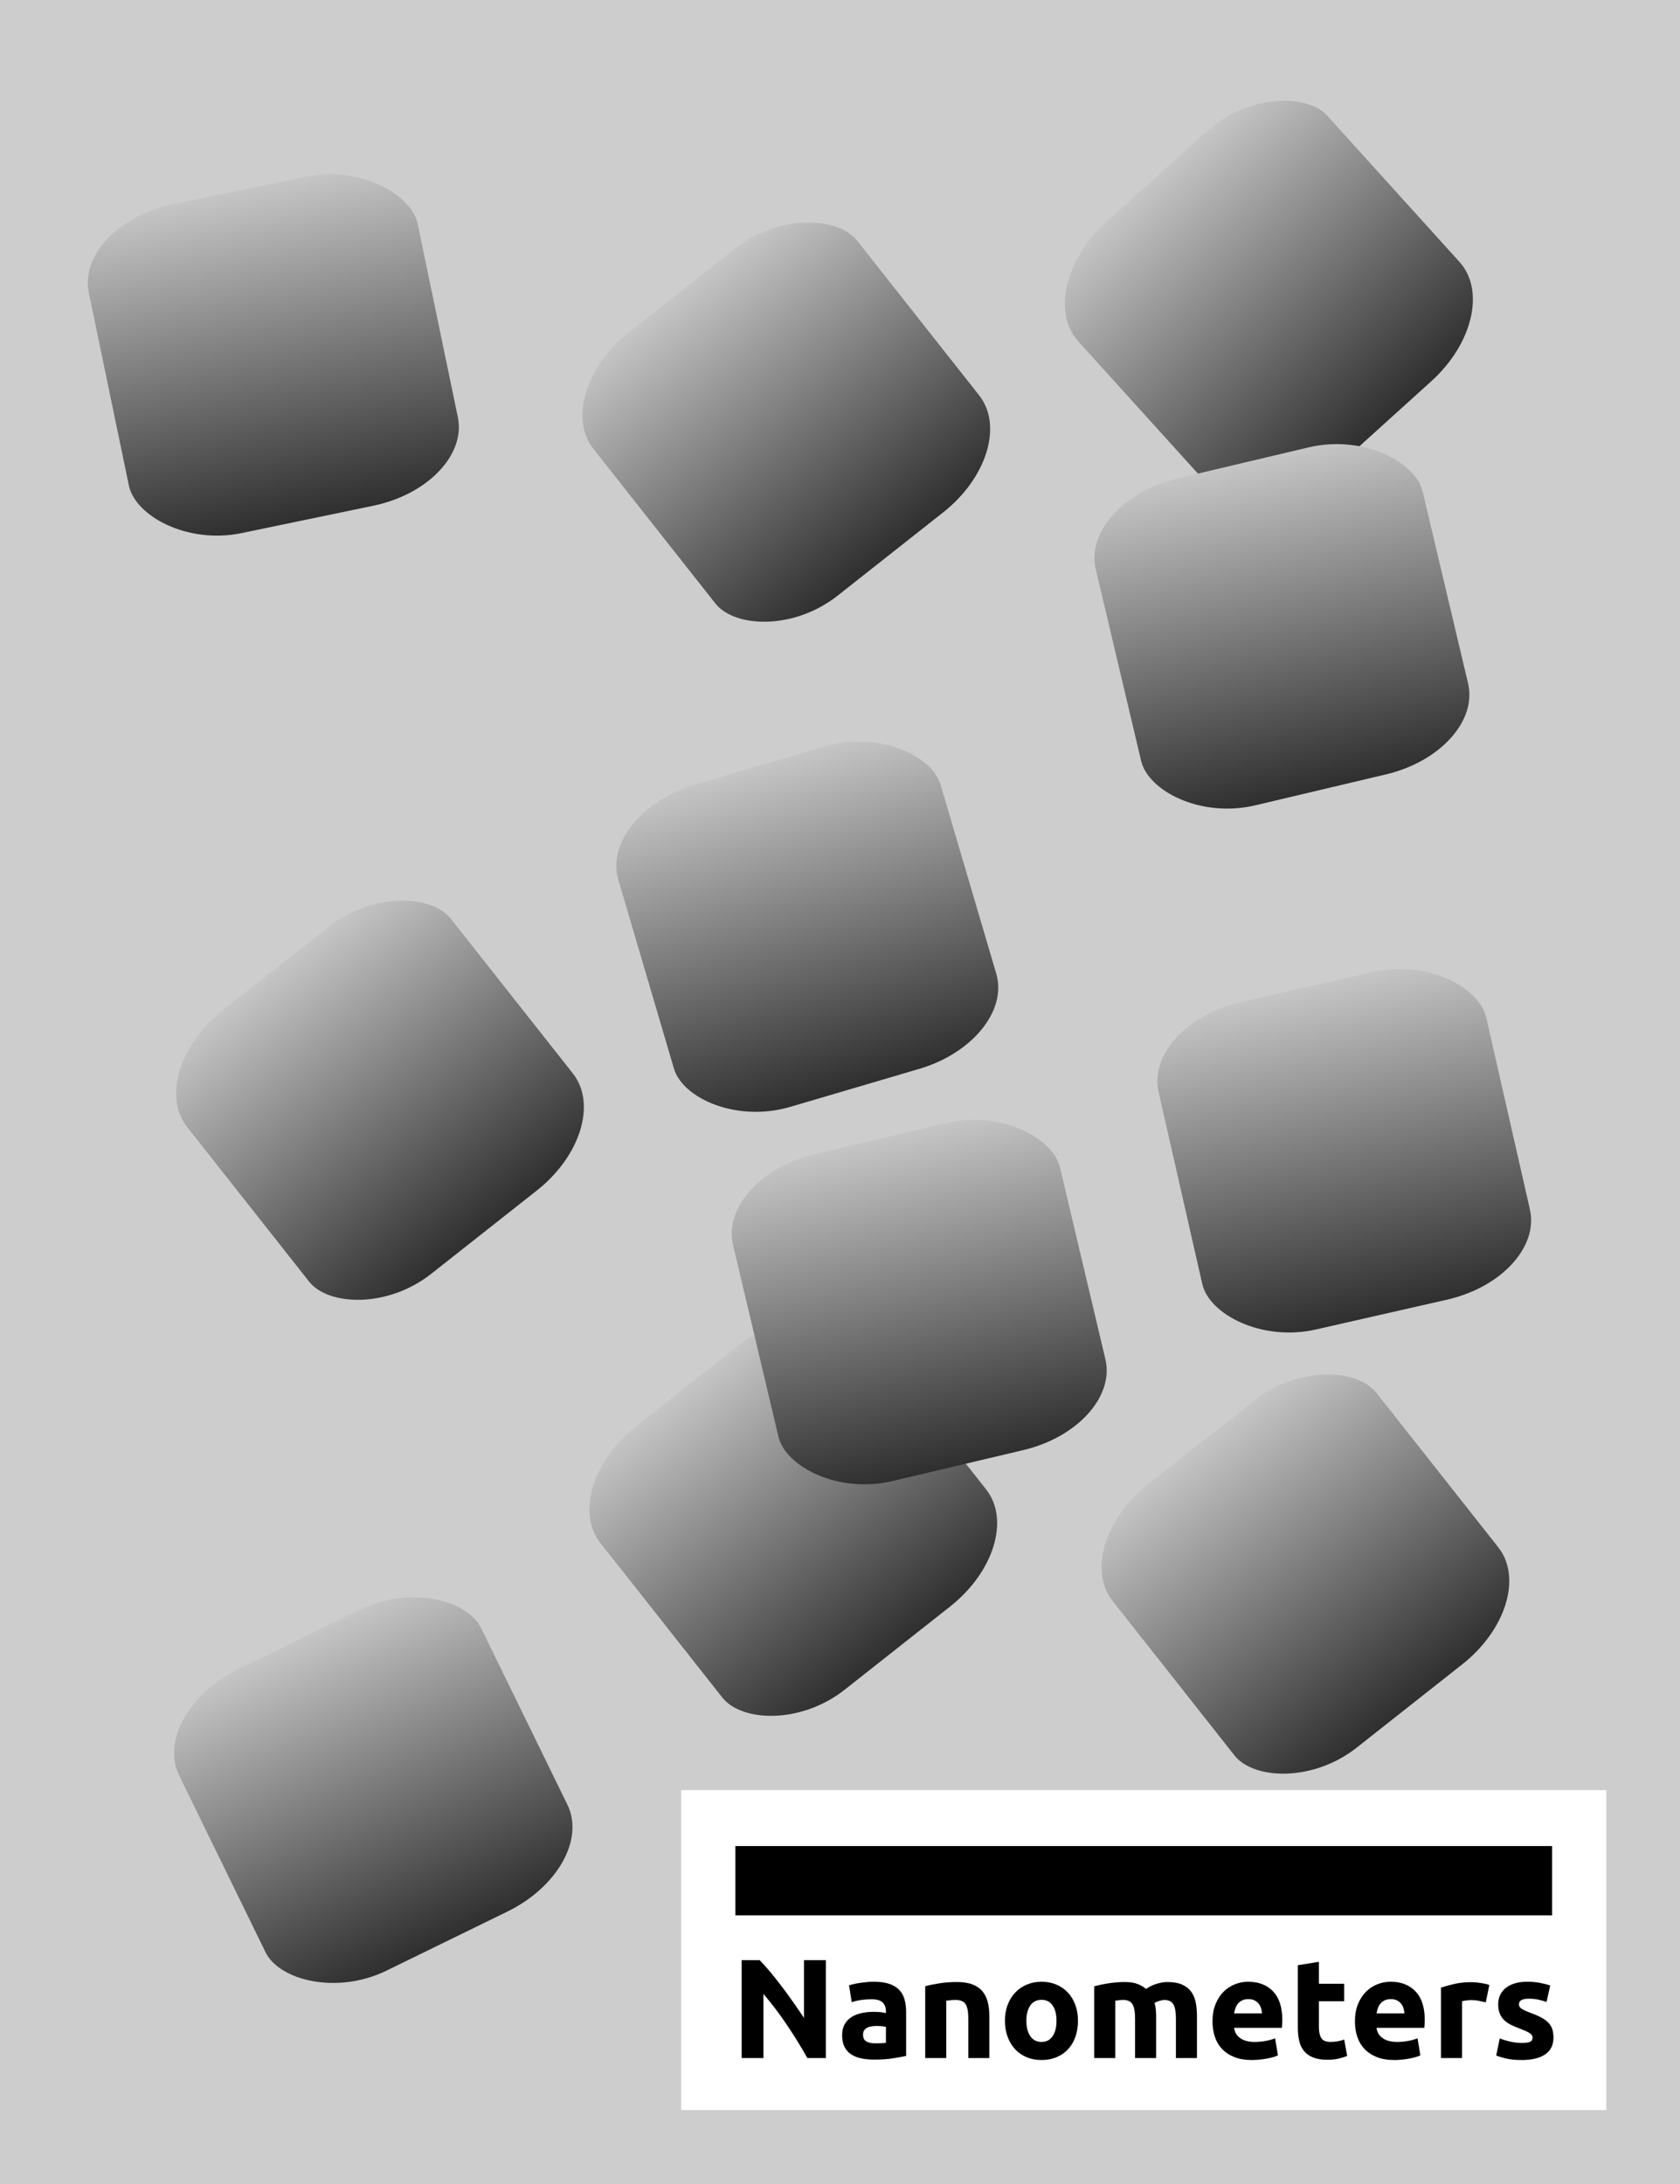 <svg xmlns="http://www.w3.org/2000/svg" viewBox="0 0 1000 1300" text-rendering="geometricPrecision" shape-rendering="geometricPrecision" style="white-space: pre;">
    <defs>
        <linearGradient id="Gradient-0" x1="100.547" y1="-48.283" x2="100" y2="289.882" gradientUnits="userSpaceOnUse">
            <stop offset="0" stop-color="#dedede"/>
            <stop offset="1" stop-color="#2f2f2f"/>
        </linearGradient>
    </defs>
    <rect width="1000" height="1300" fill="#cdcdcd" stroke="none" transform="translate(648.73,707.138) translate(-648.73,-707.138)"/>
    <rect width="200" height="289.882" fill="url(#Gradient-0)" stroke="none" rx="60" transform="translate(480.523,551.604) rotate(-16.415) scale(1,0.69) translate(-100,-144.941)"/>
    <rect width="200" height="289.882" fill="url(#Gradient-0)" stroke="none" rx="60" transform="translate(800.153,684.959) rotate(-12.818) scale(1,0.69) translate(-100,-144.941)"/>
    <rect width="200" height="289.882" fill="url(#Gradient-0)" stroke="none" rx="60" transform="translate(405.376,426.561) rotate(-38.272) scale(1,0.69) translate(-382.107,-46)"/>
    <rect width="200" height="289.882" fill="url(#Gradient-0)" stroke="none" rx="60" transform="translate(468.032,251.267) rotate(-38.272) scale(1,0.69) translate(-100,-144.941)"/>
    <rect width="200" height="289.882" fill="url(#Gradient-0)" stroke="none" rx="60" transform="translate(918.687,-60.351) rotate(-42.132) scale(1,0.69) translate(-382.107,-46)"/>
    <rect width="200" height="289.882" fill="url(#Gradient-0)" stroke="none" rx="60" transform="translate(222.193,1065.53) rotate(-26.043) scale(1,0.69) translate(-100,-144.941)"/>
    <rect width="200" height="289.882" fill="url(#Gradient-0)" stroke="none" rx="60" transform="translate(956.214,708.62) rotate(-38.272) scale(1,0.69) translate(-382.107,-46)"/>
    <rect width="200" height="289.882" fill="url(#Gradient-0)" stroke="none" rx="60" transform="translate(425.014,87.024) rotate(-11.736) scale(1,0.69) translate(-382.107,-46)"/>
    <rect width="200" height="289.882" fill="url(#Gradient-0)" stroke="none" rx="60" transform="translate(651.379,674.19) rotate(-38.272) scale(1,0.69) translate(-382.107,-46)"/>
    <rect width="200" height="289.882" fill="url(#Gradient-0)" stroke="none" rx="60" transform="translate(763.048,372.829) rotate(-13.319) scale(1,0.69) translate(-100,-144.941)"/>
    <rect width="200" height="289.882" fill="url(#Gradient-0)" stroke="none" rx="60" transform="translate(547.152,775.042) rotate(-13.319) scale(1,0.69) translate(-100,-144.941)"/>
    <g transform="translate(680.795,1160.78) translate(-275.419,-95.246)">
        <rect width="347" height="120" fill="#ffffff" stroke="none" transform="translate(275.419,83.34) scale(1.587,1.587) translate(-173.5,-52.5)"/>
        <path d="M0,0L306.312,0" stroke="#000000" fill="none" stroke-linecap="butt" stroke-width="26" transform="translate(275.419,53.94) scale(1.587,1.587) translate(-153.156,0)"/>
        <path fill="#000000" stroke="none" d="M28.885,0C26.518,-4.205,23.956,-8.356,21.2,-12.455C18.444,-16.554,15.511,-20.423,12.402,-24.062L12.402,0L4.24,0L4.24,-36.729L10.971,-36.729C12.137,-35.563,13.427,-34.132,14.84,-32.436C16.253,-30.74,17.693,-28.929,19.16,-27.003C20.626,-25.078,22.083,-23.081,23.532,-21.015C24.981,-18.948,26.341,-16.96,27.613,-15.052L27.613,-36.729L35.828,-36.729L35.828,0ZM54.425,-5.512C55.203,-5.512,55.945,-5.53,56.651,-5.565C57.358,-5.6,57.923,-5.653,58.347,-5.724L58.347,-11.713C58.029,-11.784,57.553,-11.854,56.916,-11.925C56.281,-11.996,55.697,-12.031,55.167,-12.031C54.425,-12.031,53.728,-11.987,53.074,-11.899C52.42,-11.81,51.846,-11.642,51.352,-11.395C50.857,-11.148,50.468,-10.812,50.185,-10.388C49.903,-9.964,49.761,-9.434,49.761,-8.798C49.761,-7.561,50.177,-6.705,51.007,-6.228C51.837,-5.75,52.977,-5.512,54.425,-5.512ZM53.789,-28.62C56.121,-28.62,58.065,-28.355,59.62,-27.825C61.174,-27.295,62.42,-26.535,63.356,-25.546C64.292,-24.557,64.955,-23.355,65.344,-21.942C65.732,-20.529,65.927,-18.956,65.927,-17.225L65.927,-0.795C64.796,-0.548,63.224,-0.256,61.209,0.08C59.196,0.415,56.758,0.583,53.895,0.583C52.093,0.583,50.459,0.424,48.993,0.106C47.527,-0.212,46.264,-0.733,45.203,-1.458C44.144,-2.182,43.331,-3.127,42.766,-4.293C42.2,-5.459,41.917,-6.89,41.917,-8.586C41.917,-10.211,42.244,-11.589,42.898,-12.72C43.552,-13.851,44.426,-14.752,45.522,-15.423C46.617,-16.094,47.871,-16.58,49.285,-16.881C50.698,-17.181,52.164,-17.331,53.684,-17.331C54.708,-17.331,55.618,-17.287,56.413,-17.198C57.208,-17.11,57.853,-16.995,58.347,-16.854L58.347,-17.596C58.347,-18.939,57.941,-20.016,57.129,-20.829C56.316,-21.642,54.903,-22.048,52.889,-22.048C51.546,-22.048,50.221,-21.951,48.913,-21.756C47.606,-21.562,46.475,-21.288,45.522,-20.935L44.514,-27.295C44.974,-27.436,45.548,-27.587,46.237,-27.745C46.926,-27.904,47.677,-28.046,48.489,-28.169C49.302,-28.293,50.159,-28.399,51.06,-28.488C51.961,-28.576,52.871,-28.62,53.789,-28.62ZM73.085,-26.924C74.428,-27.313,76.159,-27.675,78.279,-28.011C80.399,-28.346,82.625,-28.514,84.957,-28.514C87.324,-28.514,89.294,-28.205,90.867,-27.587C92.439,-26.968,93.684,-26.094,94.603,-24.963C95.522,-23.832,96.175,-22.49,96.564,-20.935C96.953,-19.38,97.147,-17.649,97.147,-15.741L97.147,0L89.25,0L89.25,-14.787C89.25,-17.331,88.914,-19.133,88.243,-20.193C87.572,-21.253,86.317,-21.783,84.48,-21.783C83.915,-21.783,83.314,-21.756,82.678,-21.703C82.042,-21.651,81.477,-21.589,80.982,-21.518L80.982,0L73.085,0ZM130.38,-13.992C130.38,-11.801,130.062,-9.796,129.426,-7.976C128.79,-6.157,127.871,-4.602,126.67,-3.312C125.468,-2.023,124.029,-1.025,122.35,-0.318C120.672,0.389,118.79,0.742,116.706,0.742C114.656,0.742,112.793,0.389,111.114,-0.318C109.436,-1.025,107.996,-2.023,106.795,-3.312C105.593,-4.602,104.657,-6.157,103.986,-7.976C103.314,-9.796,102.979,-11.801,102.979,-13.992C102.979,-16.183,103.323,-18.179,104.012,-19.981C104.701,-21.783,105.655,-23.32,106.874,-24.592C108.093,-25.864,109.542,-26.853,111.22,-27.56C112.899,-28.267,114.727,-28.62,116.706,-28.62C118.72,-28.62,120.566,-28.267,122.244,-27.56C123.923,-26.853,125.362,-25.864,126.564,-24.592C127.765,-23.32,128.701,-21.783,129.373,-19.981C130.044,-18.179,130.38,-16.183,130.38,-13.992ZM122.324,-13.992C122.324,-16.43,121.838,-18.347,120.866,-19.742C119.895,-21.138,118.508,-21.836,116.706,-21.836C114.904,-21.836,113.508,-21.138,112.519,-19.742C111.529,-18.347,111.035,-16.43,111.035,-13.992C111.035,-11.554,111.529,-9.62,112.519,-8.188C113.508,-6.758,114.904,-6.042,116.706,-6.042C118.508,-6.042,119.895,-6.758,120.866,-8.188C121.838,-9.62,122.324,-11.554,122.324,-13.992ZM151.793,-14.787C151.793,-17.331,151.466,-19.133,150.812,-20.193C150.158,-21.253,149.037,-21.783,147.447,-21.783C146.952,-21.783,146.44,-21.756,145.91,-21.703C145.38,-21.651,144.867,-21.589,144.373,-21.518L144.373,0L136.476,0L136.476,-26.924C137.147,-27.101,137.933,-27.286,138.834,-27.48C139.735,-27.675,140.689,-27.852,141.696,-28.011C142.703,-28.169,143.737,-28.293,144.797,-28.381C145.857,-28.47,146.899,-28.514,147.924,-28.514C149.938,-28.514,151.572,-28.258,152.826,-27.745C154.08,-27.233,155.114,-26.624,155.927,-25.917C157.057,-26.73,158.356,-27.366,159.822,-27.825C161.288,-28.284,162.64,-28.514,163.877,-28.514C166.103,-28.514,167.931,-28.205,169.362,-27.587C170.793,-26.968,171.933,-26.094,172.781,-24.963C173.629,-23.832,174.212,-22.49,174.53,-20.935C174.848,-19.38,175.007,-17.649,175.007,-15.741L175.007,0L167.11,0L167.11,-14.787C167.11,-17.331,166.783,-19.133,166.129,-20.193C165.475,-21.253,164.354,-21.783,162.764,-21.783C162.34,-21.783,161.748,-21.677,160.988,-21.465C160.228,-21.253,159.601,-20.988,159.107,-20.67C159.354,-19.857,159.513,-19,159.584,-18.099C159.654,-17.198,159.69,-16.236,159.69,-15.211L159.69,0L151.793,0ZM180.838,-13.727C180.838,-16.2,181.218,-18.364,181.978,-20.22C182.737,-22.075,183.735,-23.62,184.972,-24.857C186.209,-26.094,187.631,-27.03,189.239,-27.666C190.846,-28.302,192.498,-28.62,194.194,-28.62C198.151,-28.62,201.278,-27.41,203.575,-24.989C205.872,-22.569,207.02,-19.009,207.02,-14.31C207.02,-13.851,207.002,-13.347,206.967,-12.8C206.932,-12.252,206.896,-11.766,206.861,-11.342L188.947,-11.342C189.124,-9.717,189.883,-8.427,191.226,-7.473C192.569,-6.519,194.371,-6.042,196.632,-6.042C198.081,-6.042,199.503,-6.175,200.899,-6.439C202.294,-6.705,203.434,-7.031,204.317,-7.42L205.377,-1.007C204.953,-0.795,204.388,-0.583,203.681,-0.371C202.974,-0.159,202.188,0.026,201.323,0.185C200.457,0.344,199.529,0.477,198.54,0.583C197.551,0.689,196.561,0.742,195.572,0.742C193.063,0.742,190.882,0.371,189.027,-0.371C187.172,-1.113,185.635,-2.129,184.416,-3.418C183.197,-4.708,182.296,-6.236,181.713,-8.003C181.13,-9.77,180.838,-11.678,180.838,-13.727ZM199.388,-16.748C199.353,-17.419,199.238,-18.073,199.044,-18.709C198.849,-19.345,198.549,-19.91,198.143,-20.405C197.736,-20.9,197.224,-21.306,196.606,-21.624C195.987,-21.942,195.219,-22.101,194.3,-22.101C193.417,-22.101,192.657,-21.951,192.021,-21.651C191.385,-21.35,190.855,-20.953,190.431,-20.458C190.007,-19.963,189.68,-19.389,189.451,-18.735C189.221,-18.082,189.053,-17.419,188.947,-16.748ZM212.851,-34.821L220.748,-36.093L220.748,-27.878L230.235,-27.878L230.235,-21.306L220.748,-21.306L220.748,-11.501C220.748,-9.84,221.04,-8.515,221.623,-7.526C222.206,-6.537,223.381,-6.042,225.147,-6.042C225.995,-6.042,226.87,-6.122,227.771,-6.28C228.672,-6.439,229.493,-6.66,230.235,-6.943L231.348,-0.795C230.394,-0.406,229.334,-0.071,228.168,0.212C227.002,0.495,225.571,0.636,223.875,0.636C221.72,0.636,219.936,0.344,218.522,-0.238C217.109,-0.822,215.978,-1.634,215.13,-2.676C214.282,-3.719,213.69,-4.982,213.355,-6.466C213.019,-7.95,212.851,-9.593,212.851,-11.395ZM234.26,-13.727C234.26,-16.2,234.64,-18.364,235.4,-20.22C236.159,-22.075,237.157,-23.62,238.394,-24.857C239.631,-26.094,241.053,-27.03,242.661,-27.666C244.268,-28.302,245.92,-28.62,247.616,-28.62C251.573,-28.62,254.7,-27.41,256.997,-24.989C259.294,-22.569,260.442,-19.009,260.442,-14.31C260.442,-13.851,260.424,-13.347,260.389,-12.8C260.354,-12.252,260.318,-11.766,260.283,-11.342L242.369,-11.342C242.546,-9.717,243.305,-8.427,244.648,-7.473C245.991,-6.519,247.793,-6.042,250.054,-6.042C251.503,-6.042,252.925,-6.175,254.32,-6.439C255.716,-6.705,256.856,-7.031,257.739,-7.42L258.799,-1.007C258.375,-0.795,257.81,-0.583,257.103,-0.371C256.396,-0.159,255.61,0.026,254.745,0.185C253.879,0.344,252.951,0.477,251.962,0.583C250.973,0.689,249.983,0.742,248.994,0.742C246.485,0.742,244.304,0.371,242.449,-0.371C240.594,-1.113,239.056,-2.129,237.837,-3.418C236.618,-4.708,235.718,-6.236,235.135,-8.003C234.551,-9.77,234.26,-11.678,234.26,-13.727ZM252.81,-16.748C252.775,-17.419,252.66,-18.073,252.465,-18.709C252.271,-19.345,251.971,-19.91,251.564,-20.405C251.158,-20.9,250.646,-21.306,250.027,-21.624C249.409,-21.942,248.641,-22.101,247.722,-22.101C246.839,-22.101,246.079,-21.951,245.443,-21.651C244.807,-21.35,244.277,-20.953,243.853,-20.458C243.429,-19.963,243.102,-19.389,242.872,-18.735C242.643,-18.082,242.475,-17.419,242.369,-16.748ZM283.339,-20.882C282.632,-21.059,281.802,-21.244,280.848,-21.439C279.894,-21.633,278.869,-21.73,277.774,-21.73C277.279,-21.73,276.688,-21.686,275.999,-21.598C275.31,-21.509,274.788,-21.412,274.435,-21.306L274.435,0L266.538,0L266.538,-26.394C267.951,-26.889,269.621,-27.357,271.547,-27.799C273.472,-28.24,275.619,-28.461,277.986,-28.461C278.41,-28.461,278.922,-28.434,279.523,-28.381C280.124,-28.328,280.724,-28.258,281.325,-28.169C281.926,-28.081,282.526,-27.975,283.127,-27.852C283.728,-27.728,284.24,-27.578,284.664,-27.401ZM296.901,-5.671C298.349,-5.671,299.374,-5.812,299.974,-6.095C300.575,-6.378,300.875,-6.925,300.875,-7.738C300.875,-8.374,300.487,-8.931,299.71,-9.408C298.932,-9.884,297.748,-10.423,296.159,-11.024C294.922,-11.483,293.8,-11.96,292.793,-12.455C291.786,-12.95,290.929,-13.541,290.223,-14.23C289.516,-14.919,288.968,-15.741,288.579,-16.695C288.191,-17.649,287.996,-18.797,287.996,-20.14C287.996,-22.755,288.968,-24.822,290.911,-26.341C292.855,-27.86,295.523,-28.62,298.914,-28.62C300.61,-28.62,302.236,-28.47,303.79,-28.169C305.345,-27.869,306.582,-27.542,307.5,-27.189L306.122,-21.041C305.204,-21.359,304.206,-21.642,303.128,-21.889C302.05,-22.136,300.84,-22.26,299.497,-22.26C297.024,-22.26,295.788,-21.571,295.788,-20.193C295.788,-19.875,295.841,-19.592,295.947,-19.345C296.053,-19.098,296.264,-18.859,296.582,-18.63C296.901,-18.4,297.333,-18.152,297.881,-17.887C298.429,-17.622,299.127,-17.331,299.974,-17.013C301.706,-16.377,303.137,-15.75,304.267,-15.132C305.398,-14.513,306.29,-13.842,306.944,-13.117C307.598,-12.393,308.057,-11.589,308.322,-10.706C308.587,-9.823,308.72,-8.798,308.72,-7.632C308.72,-4.876,307.686,-2.791,305.619,-1.378C303.552,0.035,300.628,0.742,296.848,0.742C294.374,0.742,292.316,0.53,290.673,0.106C289.03,-0.318,287.89,-0.671,287.254,-0.954L288.579,-7.367C289.922,-6.837,291.3,-6.422,292.714,-6.122C294.127,-5.821,295.523,-5.671,296.901,-5.671Z" fill-rule="nonzero" transform="translate(272.419,130.336) scale(1.587,1.587) translate(-153.156,18.374)"/>
    </g>
</svg>
